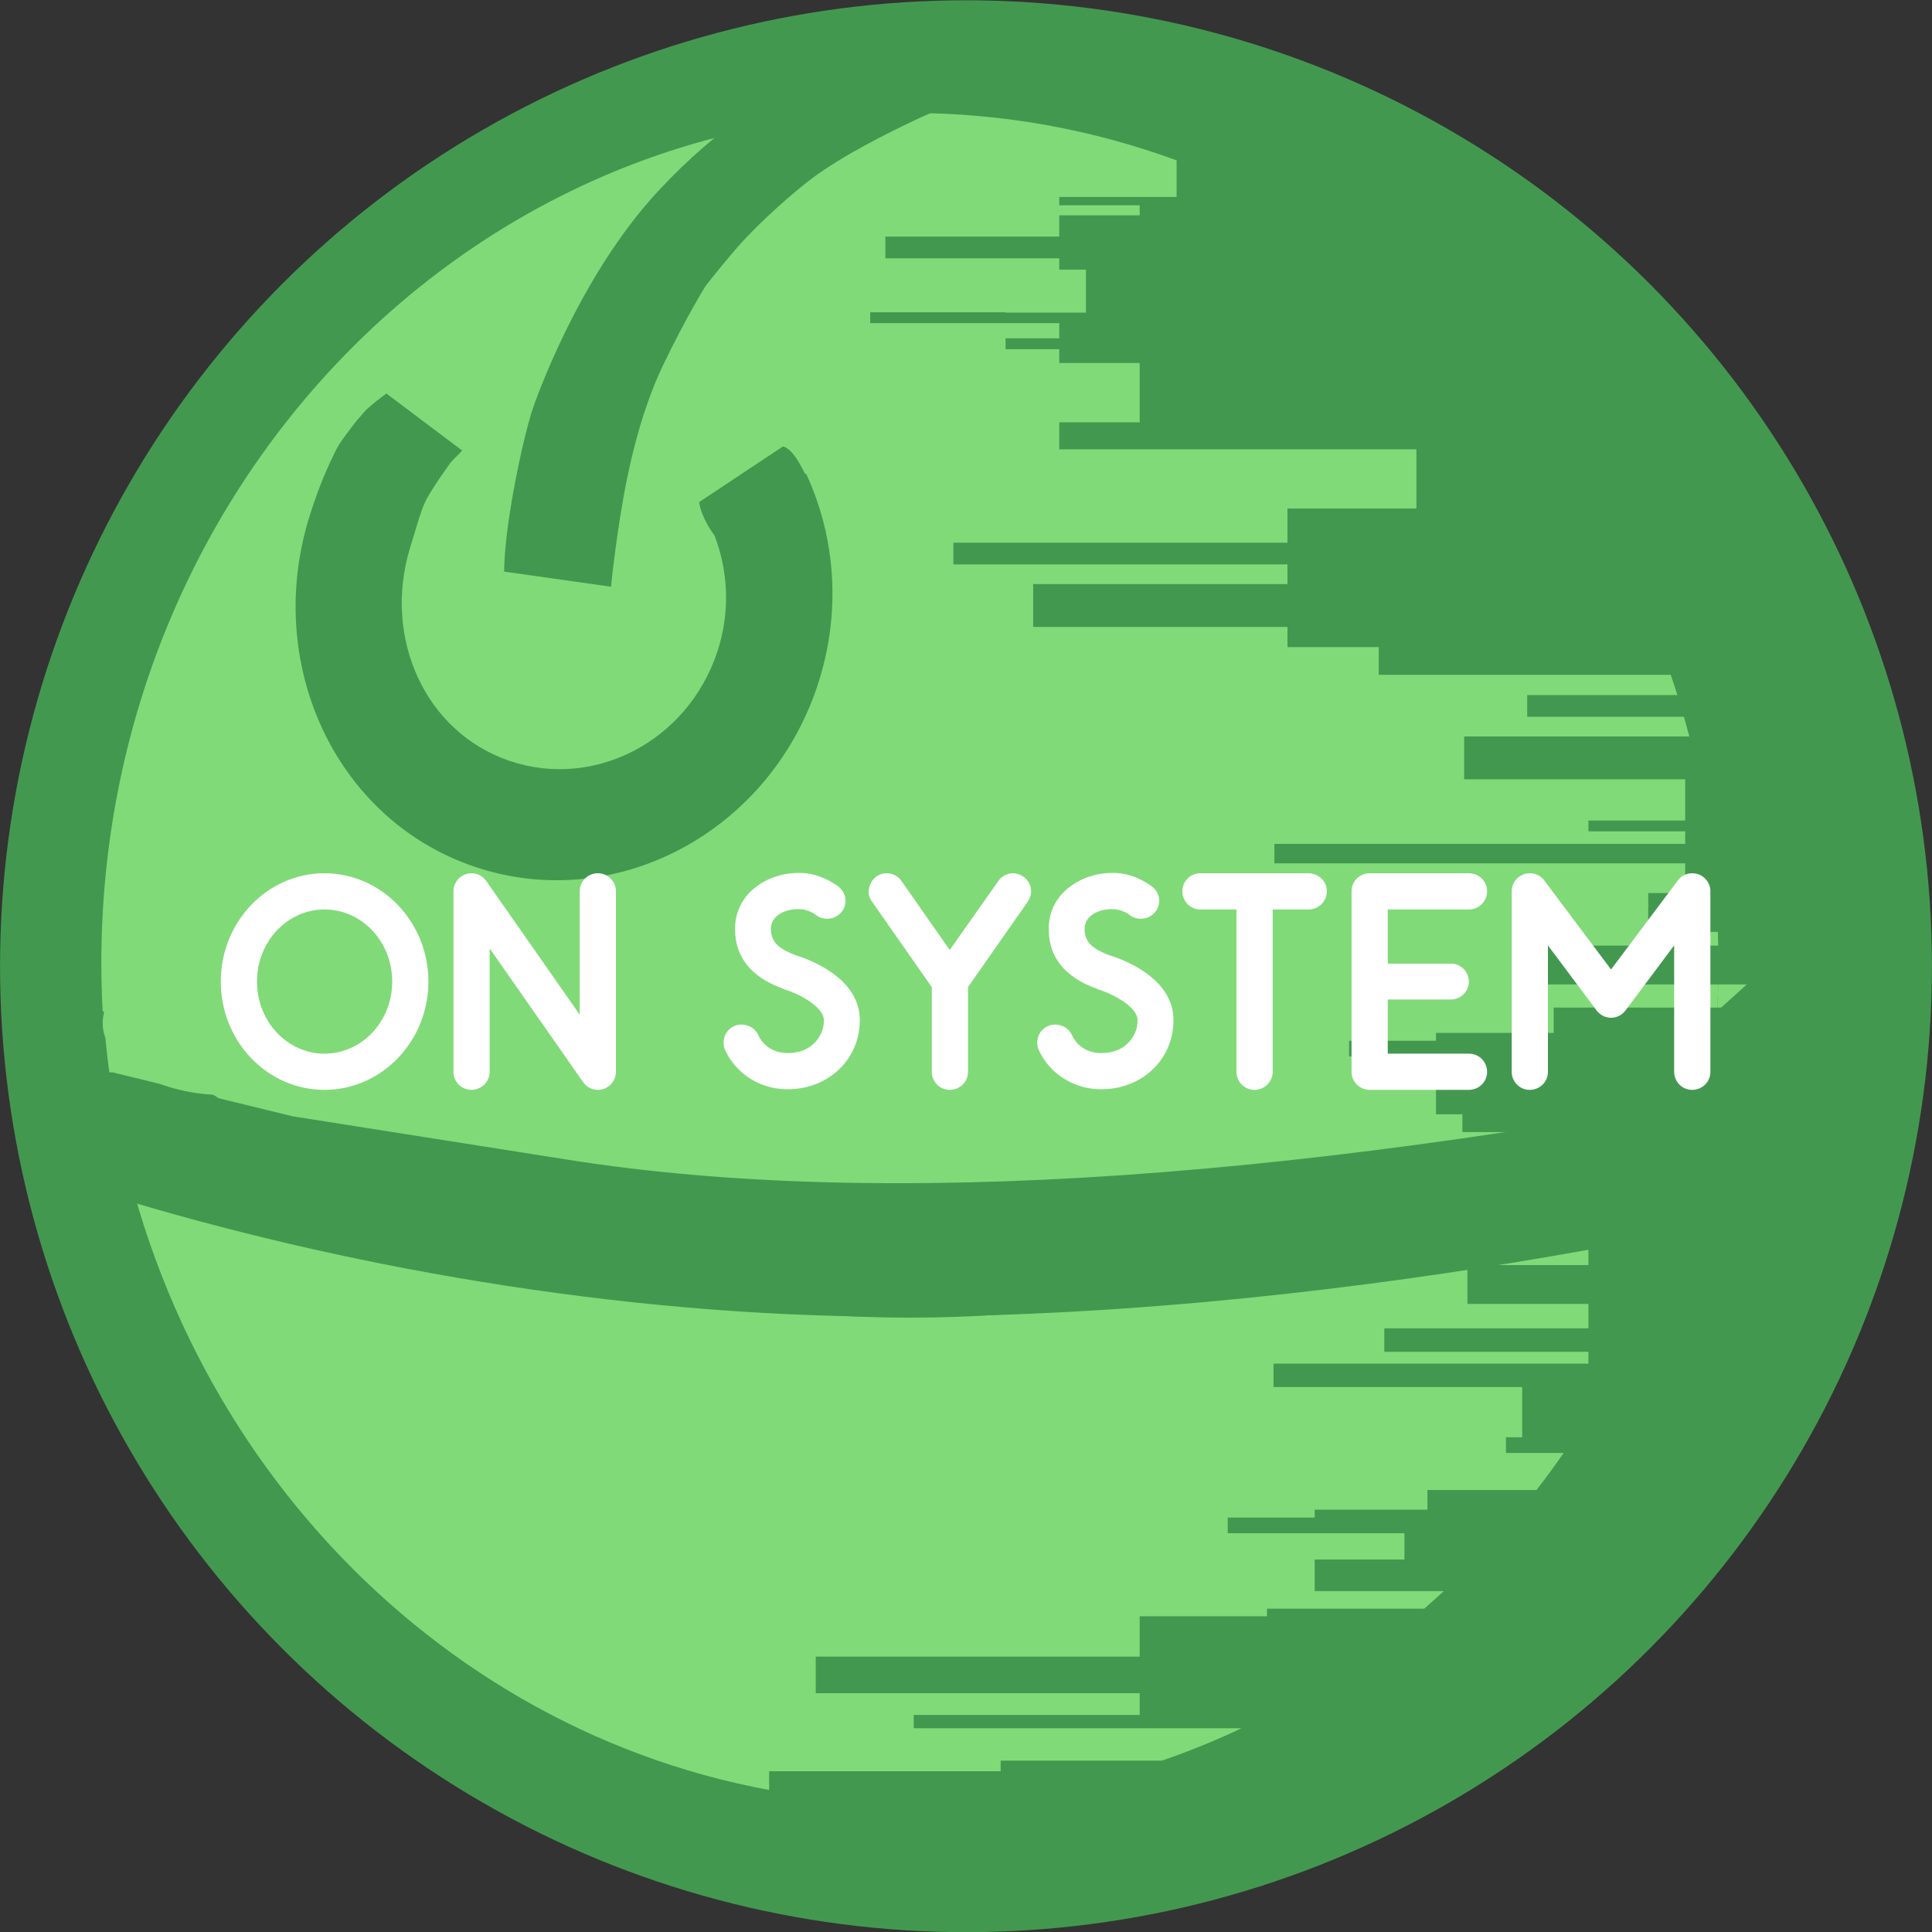 <?xml version="1.0" encoding="UTF-8" standalone="no"?>
<!-- Created with Inkscape (http://www.inkscape.org/) -->

<svg
   xmlns:dc="http://purl.org/dc/elements/1.1/"
   xmlns:cc="http://creativecommons.org/ns#"
   xmlns:rdf="http://www.w3.org/1999/02/22-rdf-syntax-ns#"
   xmlns:svg="http://www.w3.org/2000/svg"
   xmlns="http://www.w3.org/2000/svg"
   xmlns:sodipodi="http://sodipodi.sourceforge.net/DTD/sodipodi-0.dtd"
   xmlns:inkscape="http://www.inkscape.org/namespaces/inkscape"
   width="512"
   height="512"
   id="svg2"
   version="1.1"
   inkscape:version="0.91 r13725"
   sodipodi:docname="ons-logo-letterd.svg">
  <rect width="100%" height="100%" fill="#333333" stroke="none"/>
  <defs
     id="defs4" />
  <sodipodi:namedview
     id="base"
     pagecolor="#ffffff"
     bordercolor="#666666"
     borderopacity="1.0"
     inkscape:pageopacity="0.0"
     inkscape:pageshadow="2"
     inkscape:zoom="0.98994951"
     inkscape:cx="104.98128"
     inkscape:cy="388.72316"
     inkscape:document-units="px"
     inkscape:current-layer="text4207"
     showgrid="false"
     showguides="true"
     inkscape:guide-bbox="true"
     inkscape:window-width="2495"
     inkscape:window-height="1056"
     inkscape:window-x="65"
     inkscape:window-y="24"
     inkscape:window-maximized="1"
     fit-margin-top="0"
     fit-margin-left="0"
     fit-margin-right="0"
     fit-margin-bottom="0" />
  <g
     inkscape:label="Layer 1"
     inkscape:groupmode="layer"
     id="layer1"
     transform="translate(1.1048125e-5,-342.362)">
    <g
       id="g3345" />
    <g
       id="g3470"
       transform="matrix(1.149,0,0,1.149,-134.095,290.416)">
      <g
         id="g3022"
         transform="translate(0,-172.275)">
        <g
           id="g3419">
          <g
             id="g4182">
            <circle
               r="202.536"
               cy="522.537"
               cx="377.292"
               transform="matrix(1.1,0,0,1.1,-75.516,-134.451)"
               id="path2987-5"
               style="opacity:1;fill:#439850;fill-opacity:1;stroke:#000000;stroke-width:0;stroke-miterlimit:4;stroke-dasharray:none;stroke-opacity:0.412" />
            <circle
               r="67.68"
               cy="374.55"
               cx="332.34"
               transform="matrix(1.082,0,0,1.082,-97.487,-37.313)"
               id="path3854"
               style="fill:#8a3951;fill-opacity:1;stroke:#000000;stroke-width:0;stroke-miterlimit:4;stroke-dasharray:none;stroke-opacity:0.412" />
            <g
               style="fill:#80da78;fill-opacity:1"
               id="g3074"
               transform="matrix(0.798,0,0,0.839,10.757,242.27)">
              <path
                 id="path3076"
                 d="m 630.212,247.44 c 2.502,-2.081 4.967,-4.198 7.395,-6.352 l -8.238,0 c -0.053,2.124 -0.135,4.242 -0.24,6.352 l 1.083,0 z"
                 inkscape:connector-curvature="0"
                 style="fill:#80da78;fill-opacity:1" />
              <path
                 style="fill:#80da78;fill-opacity:1"
                 id="path3078"
                 d="m 579.996,281.674 -24.561,0 0,-4.889 -7.619,0 0,-8.683 7.619,0 0,-7.221 -32.748,0 0,-4.313 25.127,0 0,-2.157 7.621,0 26.385,0 0,-6.971 47.307,0 c 0.105,-2.11 0.188,-4.228 0.24,-6.352 l -50.994,0 0,-10.68 51.006,0 c -0.02,-1.259 -0.063,-2.516 -0.111,-3.769 l -20.113,0 0,-10.68 10.68,0 0,-8.166 -118.73,0 0,-5.339 118.729,0 0,-3.454 -27.969,0 0,-2.982 27.969,0 0,-11.334 -63.887,0 0,-11.764 65.088,0 c -0.504,-1.818 -1.025,-3.625 -1.568,-5.426 l -45.299,0 0,-5.968 43.41,0 c -0.619,-1.862 -1.262,-3.715 -1.924,-5.556 l -84.391,0 0,-7.629 -26.383,0 0,-5.537 -73.498,0 0,-11.764 73.498,0 0,-5.425 -96.557,0 0,-5.969 96.557,0 0,-9.4 37.271,0 0,-16.272 -103.228,0 0,-7.42 23.242,0 0,-16.307 -23.242,0 0,-3.796 -15.523,0 0,-2.984 15.523,0 0,-4.178 -54.649,0 0,-2.983 39.126,0 0,0.094 23.24,0 0,-11.817 -7.717,0 0,-3.117 -50.253,0 0,-5.966 50.253,0 0,-5.846 23.242,0 0,-2.754 -23.242,0 0,-2.297 33.918,0 0,-10.054 C 448.705,6.117 422.767,1.518 395.75,1.518 c -129.065,0 -233.691,104.626 -233.691,233.69 0,4.421 0.135,8.809 0.377,13.167 61.412,50.517 145,78.291 233.314,78.291 66.484,0 130.353,-15.085 184.246,-44.992 z M 332.623,106.135 c -2.005,14.457 -9.213,29.846 -20.295,43.331 -15.844,19.28 -36.883,31.257 -54.903,31.257 -7.769,0 -14.688,-2.31 -20.004,-6.682 -18.006,-14.797 -13.7,-49.899 9.594,-78.247 15.845,-19.28 36.883,-31.257 54.903,-31.257 7.77,0 14.686,2.31 20.005,6.68 8.997,7.391 12.796,19.792 10.7,34.918 z"
                 inkscape:connector-curvature="0" />
              <path
                 style="fill:#80da78;fill-opacity:1"
                 id="path3080"
                 d="m 395.75,332.681 c -87.404,0 -170.337,-27.986 -232.521,-76.826 10.427,104.519 89.72,188.75 191.846,206.676 l 0,-5.147 66.909,0 0,-2.913 46.613,0 c 7.863,-2.578 15.549,-5.548 23.018,-8.913 l -29.449,0 -65.308,0 0,-3.65 65.308,0 0,-5.981 -93.629,0 0,-10.052 93.629,0 0,-11.098 36.791,0 0,-2.092 45.465,0 c 1.91,-1.578 3.785,-3.194 5.645,-4.83 l -37.318,0 0,-8.685 25.936,0 0,-7.218 -51.066,0 0,-4.314 25.129,0 0,-2.158 32.58,0 0,-5.408 31.52,0 c 2.715,-3.322 5.33,-6.723 7.859,-10.19 l -16.68,0 0,-4.313 4.697,0 0,-13.797 -71.877,0 0,-6.441 91.02,0 0,-3.27 -59,0 0,-6.444 59,0 0,-6.704 -34.967,0 0,-10.68 34.963,0 0,-7.226 -13.49,0 0,-5.338 26.387,0 0,-19.201 18.379,0 c 0.297,-1.252 0.576,-2.509 0.854,-3.77 l -35.523,0 C 532.464,314.95 465.5,332.681 395.75,332.681 Z"
                 inkscape:connector-curvature="0" />
              <g
                 style="fill:#80da78;fill-opacity:1"
                 id="g3082">
                <path
                   style="fill:#80da78;fill-opacity:1"
                   id="path3084"
                   d="m 276.31,144.557 c -0.403,-1.177 -0.618,-2.484 -0.64,-3.884 l -0.019,-1.292 -42.766,0 -0.149,1.141 c -1.012,7.75 -0.209,14.785 2.319,20.348 l 0.517,1.135 41.145,-16.261 -0.407,-1.187 z"
                   inkscape:connector-curvature="0" />
                <path
                   style="fill:#80da78;fill-opacity:1"
                   id="path3086"
                   d="m 306.476,129.979 c -0.297,2.13 -1.001,4.343 -2.091,6.576 l -0.518,1.061 6.604,4.138 0.721,-0.99 c 4.866,-6.69 8.709,-13.704 11.421,-20.845 l 1.619,-4.263 -17.667,13.365 -0.089,0.958 z"
                   inkscape:connector-curvature="0" />
                <path
                   style="fill:#80da78;fill-opacity:1"
                   id="path3088"
                   d="m 268.45,83.859 c -6.095,4.533 -11.688,9.878 -16.625,15.887 -0.329,0.4 -0.648,0.805 -0.967,1.209 l -1.218,1.538 33.275,21.972 0.756,-0.734 c 1.201,-1.162 2.484,-2.197 3.818,-3.079 l 0.975,-0.644 -18.764,-37.077 -1.25,0.928 z"
                   inkscape:connector-curvature="0" />
                <path
                   style="fill:#80da78;fill-opacity:1"
                   id="path3090"
                   d="m 317.97,76.028 c -2.796,-2.297 -6.146,-3.861 -9.967,-4.652 l -1.5,-0.31 -2.41,49.352 0.311,0.387 c 0.301,0.375 0.572,0.781 0.813,1.208 l 0.736,1.312 20.03,-15.15 0.09,-0.506 c 0.143,-0.799 0.271,-1.593 0.385,-2.388 1.785,-12.901 -1.229,-23.289 -8.488,-29.253 z"
                   inkscape:connector-curvature="0" />
                <path
                   style="fill:#80da78;fill-opacity:1"
                   id="path3092"
                   d="m 280.902,149.827 -0.518,-0.25 -42.123,16.648 1.39,1.412 c 0.624,0.634 1.169,1.142 1.722,1.597 4.252,3.493 9.651,5.265 16.052,5.265 7.991,0 17.022,-2.832 26.116,-8.189 l 0.533,-0.314 2.406,-15.17 -1.491,-0.044 c -1.487,-0.043 -2.863,-0.365 -4.087,-0.955 z"
                   inkscape:connector-curvature="0" />
                <path
                   style="fill:#80da78;fill-opacity:1"
                   id="path3094"
                   d="m 300.406,142.563 c -2.37,2.759 -5.171,4.98 -8.098,6.426 l -0.609,0.3 -2.083,13.132 2.617,-2.025 c 5.08,-3.932 9.854,-8.51 14.191,-13.606 l 0.983,-1.157 -6.269,-3.925 -0.732,0.855 z"
                   inkscape:connector-curvature="0" />
                <path
                   style="fill:#80da78;fill-opacity:1"
                   id="path3096"
                   d="m 293.954,117.769 c 1.416,-0.324 2.755,-0.42 4.004,-0.317 l 1.354,0.116 2.285,-46.802 -1.445,0.073 c -7.858,0.396 -16.608,3.404 -25.307,8.699 l -1.035,0.631 19.143,37.83 1.001,-0.23 z"
                   inkscape:connector-curvature="0" />
                <path
                   style="fill:#80da78;fill-opacity:1"
                   id="path3098"
                   d="m 277.041,133.621 c 0.565,-1.475 1.27,-2.903 2.092,-4.246 l 0.664,-1.081 -33.05,-21.82 -0.726,1.08 c -5.473,8.146 -9.537,16.882 -11.754,25.262 l -0.436,1.647 42.887,0 0.323,-0.842 z"
                   inkscape:connector-curvature="0" />
              </g>
            </g>
            <circle
               r="202.536"
               cy="522.537"
               cx="377.292"
               transform="matrix(0.404,0,0,0.416,99.106,151.399)"
               id="path2987"
               style="fill:#80da78;fill-opacity:1;stroke:#000000;stroke-width:0;stroke-miterlimit:4;stroke-dasharray:none;stroke-opacity:0.412" />
            <path
               sodipodi:nodetypes="csssccsssc"
               inkscape:connector-curvature="0"
               id="path3872"
               d="m 541.209,493.391 c 0,0 -105.878,27.779 -217.96,27.779 -64.63,0 -129.472,-12.122 -180.584,-27.779 -8.952,-2.742 -16.9,-6.374 -16.9,-14.29 0,-7.917 7.538,-14.29 16.9,-14.29 l 41.61,10.154 63.718,10.049 c 72.156,11.38 170.58,4.712 293.217,-20.203 9.175,-1.864 16.9,6.374 16.9,14.29 0,7.917 -7.538,14.29 -16.9,14.29 z"
               style="opacity:1;fill:#439850;fill-opacity:1;stroke:#000000;stroke-width:0;stroke-miterlimit:4;stroke-opacity:0.412" />
            <g
               style="fill:#439850;fill-opacity:1"
               id="g3197"
               transform="matrix(0.132,0,0,0.155,187.6,288.06)">
              <title
                 id="title3199">Layer 1</title>
              <path
                 style="fill:#439850;fill-opacity:1;fill-rule:evenodd;stroke-width:3.806;stroke-linecap:round;stroke-linejoin:round;stroke-miterlimit:4;stroke-dasharray:7.612, 7.612;stroke-dashoffset:0;stroke-opacity:0.841;marker-start:none;marker-mid:none;marker-end:none"
                 d="M 291.359,834.147 C 46.87,763.299 -77.667,529.487 4.832,309.881 21.55,265.377 35.909,239 47.097,219.384 c 10.335,-18.121 18.819,-25.643 29.077,-37.817 7.33,-8.699 13.533,-14.311 26.666,-27.251 0,0 14.251,-11.007 29.098,-20.185 21.254,-13.139 39.31,-25.34 59.149,-6.429 69.491,66.241 36.648,34.903 67.444,66.862 20.595,21.373 16.366,15.477 -8.062,38.159 l -18.645,22.605 c -30.23,39.219 -26.817,32.508 -52.618,105.083 -47.3,133.048 25.917,273.547 174.007,316.46 148.09,42.913 310.501,-29.225 362.55,-160.977 23.547,-59.606 19.821,-120.927 -4.415,-174.486 -18.645,-21.155 -42.696,-62.636 -14.2,-77.955 42.276,-22.728 67.235,-32.184 119.918,-53.535 23.272,-9.431 42.088,21.812 52.587,40.205 l 1.691,-0.755 c 51.815,94.821 62.433,207.997 19.292,317.201 C 804.304,785.1 535.848,904.995 291.359,834.147 Z"
                 id="path3329"
                 inkscape:connector-curvature="0"
                 sodipodi:nodetypes="sssscsssccssscssccss" />
              <path
                 style="fill:#439850;fill-opacity:1;fill-rule:evenodd;stroke-width:3.806;stroke-linecap:round;stroke-linejoin:round;stroke-miterlimit:4;stroke-dasharray:7.612, 7.612;stroke-dashoffset:0;stroke-opacity:0.841;marker-start:none;marker-mid:none;marker-end:none"
                 d="m 362.073,452.263 c -49.074,-14.221 13.679,-258.185 32.969,-302.359 0,0 76.619,-192.368 219.377,-322.262 102.29,-93.073 204.795,-150.831 341.745,-202.627 56.74,-21.46 295.81,-52.387 346.497,-43.095 131.125,24.037 -152.284,106.047 -234.231,138.801 -57.374,22.932 -132.951,55.342 -186.567,89.303 -29.816,18.887 -90.508,63.982 -129.069,101.178 -17.071,16.467 -49.252,50.284 -56.828,58.854 0,0 -34.036,46.151 -74.353,117.871 -26.587,47.296 -51.866,112.368 -70.085,200.57 -9.408,45.547 -22.216,124.833 -23.008,155.392 -1.221,47.133 -117.374,22.596 -166.448,8.375 z"
                 id="path8"
                 inkscape:connector-curvature="0"
                 sodipodi:nodetypes="scsssssscssss" />
            </g>
            <ellipse
               ry="17.425"
               rx="15.657"
               cy="459.655"
               cx="155.563"
               transform="matrix(1.688,0,0.085,0.901,-134.802,40.194)"
               id="path3335"
               style="fill:#80da78;fill-opacity:1;stroke:#000000;stroke-width:0;stroke-miterlimit:4;stroke-dasharray:none;stroke-opacity:0.412" />
            <ellipse
               ry="4.554"
               rx="4.821"
               cy="466.916"
               cx="166.607"
               transform="translate(-1.429,-2.893)"
               id="path3337"
               style="fill:#000000;fill-opacity:0;stroke:#000000;stroke-width:0;stroke-miterlimit:4;stroke-dasharray:none;stroke-opacity:0.412" />
          </g>
          <g
             style="font-style:normal;font-weight:normal;font-size:71.37px;line-height:125%;font-family:sans-serif;letter-spacing:0px;word-spacing:0px;fill:#000000;fill-opacity:1;stroke:none;stroke-width:1px;stroke-linecap:butt;stroke-linejoin:miter;stroke-opacity:1"
             id="text4207">
            <path
               d="m 191.536,468.856 c 13.204,0 23.98,-11.205 23.98,-24.98 0,-13.774 -10.777,-24.98 -23.98,-24.98 -13.204,0 -23.909,11.205 -23.909,24.98 0,13.774 10.706,24.98 23.909,24.98 z m 0,-41.609 c 8.636,0 15.63,7.423 15.63,16.629 0,9.207 -6.994,16.629 -15.63,16.629 -8.564,0 -15.559,-7.423 -15.559,-16.629 0,-9.207 6.994,-16.629 15.559,-16.629 z"
               style="font-style:normal;font-variant:normal;font-weight:bold;font-stretch:normal;font-family:'Odin Rounded';-inkscape-font-specification:'Odin Rounded Bold';fill:#ffffff"
               id="path4175" />
            <path
               d="m 254.624,468.856 c 2.284,0 4.139,-1.927 4.139,-4.139 l 0,-41.68 c 0,-2.284 -1.856,-4.139 -4.139,-4.139 -2.355,0 -4.211,1.856 -4.211,4.139 l 0,28.477 -21.554,-30.832 c -0.785,-1.142 -2.07,-1.784 -3.354,-1.784 -2.498,0 -4.211,1.998 -4.211,4.139 l 0,41.68 c 0,2.284 1.856,4.139 4.139,4.139 2.284,0 4.211,-1.856 4.211,-4.139 l 0,-28.477 21.554,30.832 c 0.785,1.142 2.07,1.784 3.426,1.784 z"
               style="font-style:normal;font-variant:normal;font-weight:bold;font-stretch:normal;font-family:'Odin Rounded';-inkscape-font-specification:'Odin Rounded Bold';fill:#ffffff"
               id="path4177" />
            <path
               d="m 300.019,437.738 c -2.783,-1.142 -5.496,-2.427 -5.496,-5.924 l 0,-0.285 c 0.071,-2.569 2.783,-4.354 6.281,-4.354 l 0.428,0 c 1.285,0.071 2.712,0.571 3.783,1.427 0.785,0.571 1.642,0.785 2.498,0.785 1.285,0 2.498,-0.571 3.354,-1.642 0.571,-0.714 0.856,-1.642 0.856,-2.498 0,-1.213 -0.571,-2.427 -1.642,-3.283 -2.498,-1.856 -5.567,-3.069 -8.564,-3.14 l -0.642,0 c -3.711,0 -7.208,1.213 -9.778,3.212 -3.069,2.284 -4.71,5.567 -4.853,9.207 l 0,0.571 c 0,6.423 3.711,11.062 11.062,13.703 l 0.285,0.143 c 2.712,0.785 8.921,3.711 9.135,6.994 l 0,0.285 c 0,1.927 -0.785,3.711 -2.212,5.139 -1.499,1.499 -3.569,2.284 -6.066,2.284 l -0.357,0 c -2.926,-0.071 -5.353,-1.642 -6.495,-4.139 -0.714,-1.57 -2.284,-2.427 -3.854,-2.427 -0.571,0 -1.142,0.071 -1.713,0.357 -1.57,0.714 -2.427,2.212 -2.427,3.783 0,0.571 0.071,1.213 0.357,1.784 2.498,5.353 7.779,8.779 13.846,8.993 l 0.571,0 c 4.71,0 8.993,-1.713 12.133,-4.853 2.855,-2.855 4.496,-6.78 4.496,-10.92 l 0,-0.714 c -0.428,-9.849 -12.847,-13.846 -14.988,-14.488 z"
               style="font-style:normal;font-variant:normal;font-weight:bold;font-stretch:normal;font-family:'Odin Rounded';-inkscape-font-specification:'Odin Rounded Bold';fill:#ffffff"
               id="path4179" />
            <path
               d="m 352.744,419.681 c -0.714,-0.5 -1.57,-0.785 -2.355,-0.785 -1.356,0 -2.641,0.642 -3.426,1.784 l -11.205,15.916 -11.134,-15.916 c -0.785,-1.142 -2.07,-1.784 -3.426,-1.784 -2.569,0 -4.139,2.212 -4.139,4.354 0,0.856 0.285,1.57 0.785,2.212 l 13.774,19.698 0,19.555 c 0,2.284 1.856,4.139 4.139,4.139 2.355,0 4.211,-1.856 4.211,-4.139 l 0,-19.555 13.774,-19.698 c 0.5,-0.714 0.785,-1.57 0.785,-2.427 0,-1.285 -0.642,-2.569 -1.784,-3.354 z"
               style="font-style:normal;font-variant:normal;font-weight:bold;font-stretch:normal;font-family:'Odin Rounded';-inkscape-font-specification:'Odin Rounded Bold';fill:#ffffff"
               id="path4181" />
            <path
               d="m 372.365,437.738 c -2.783,-1.142 -5.496,-2.427 -5.496,-5.924 l 0,-0.285 c 0.071,-2.569 2.783,-4.354 6.281,-4.354 l 0.428,0 c 1.285,0.071 2.712,0.571 3.783,1.427 0.785,0.571 1.642,0.785 2.498,0.785 1.285,0 2.498,-0.571 3.354,-1.642 0.571,-0.714 0.856,-1.642 0.856,-2.498 0,-1.213 -0.571,-2.427 -1.642,-3.283 -2.498,-1.856 -5.567,-3.069 -8.564,-3.14 l -0.642,0 c -3.711,0 -7.208,1.213 -9.778,3.212 -3.069,2.284 -4.71,5.567 -4.853,9.207 l 0,0.571 c 0,6.423 3.711,11.062 11.062,13.703 l 0.285,0.143 c 2.712,0.785 8.921,3.711 9.135,6.994 l 0,0.285 c 0,1.927 -0.785,3.711 -2.212,5.139 -1.499,1.499 -3.569,2.284 -6.066,2.284 l -0.357,0 c -2.926,-0.071 -5.353,-1.642 -6.495,-4.139 -0.714,-1.57 -2.284,-2.427 -3.854,-2.427 -0.571,0 -1.142,0.071 -1.713,0.357 -1.57,0.714 -2.427,2.212 -2.427,3.783 0,0.571 0.071,1.213 0.357,1.784 2.498,5.353 7.779,8.779 13.846,8.993 l 0.571,0 c 4.71,0 8.993,-1.713 12.133,-4.853 2.855,-2.855 4.496,-6.78 4.496,-10.92 l 0,-0.714 c -0.428,-9.849 -12.847,-13.846 -14.988,-14.488 z"
               style="font-style:normal;font-variant:normal;font-weight:bold;font-stretch:normal;font-family:'Odin Rounded';-inkscape-font-specification:'Odin Rounded Bold';fill:#ffffff"
               id="path4183" />
            <path
               d="m 393.545,418.896 c -2.284,0 -4.139,1.856 -4.139,4.139 0,2.355 1.856,4.211 4.139,4.211 l 8.35,0 0,37.469 c 0,2.284 1.856,4.139 4.139,4.139 2.284,0 4.211,-1.856 4.211,-4.139 l 0,-37.469 8.279,0 c 2.284,0 4.211,-1.856 4.211,-4.211 0,-2.284 -1.927,-4.139 -4.211,-4.139 l -24.98,0 z"
               style="font-style:normal;font-variant:normal;font-weight:bold;font-stretch:normal;font-family:'Odin Rounded';-inkscape-font-specification:'Odin Rounded Bold';fill:#ffffff"
               id="path4185" />
            <path
               d="m 455.485,460.505 -18.699,0 0,-12.49 14.56,0 c 2.284,0 4.139,-1.856 4.139,-4.139 0,-2.284 -1.856,-4.139 -4.139,-4.139 l -14.56,0 0,-12.49 18.699,0 c 2.355,0 4.211,-1.856 4.211,-4.211 0,-2.284 -1.856,-4.139 -4.211,-4.139 l -22.839,0 c -2.355,0 -4.211,1.856 -4.211,4.139 l 0,41.68 c 0,2.284 1.856,4.139 4.211,4.139 l 22.839,0 c 2.355,0 4.211,-1.856 4.211,-4.139 0,-2.355 -1.856,-4.211 -4.211,-4.211 z"
               style="font-style:normal;font-variant:normal;font-weight:bold;font-stretch:normal;font-family:'Odin Rounded';-inkscape-font-specification:'Odin Rounded Bold';fill:#ffffff"
               id="path4187" />
            <path
               d="m 506.984,468.856 c 2.355,0 4.211,-1.856 4.211,-4.139 l 0,-41.68 c 0,-2.212 -1.784,-4.139 -4.211,-4.139 -1.285,0 -2.498,0.571 -3.283,1.642 l -15.416,20.555 -15.416,-20.555 c -0.785,-1.071 -1.998,-1.642 -3.283,-1.642 -2.427,0 -4.211,1.927 -4.211,4.139 l 0,41.68 c 0,2.284 1.856,4.139 4.139,4.139 2.355,0 4.211,-1.856 4.211,-4.139 l 0,-29.19 11.205,14.988 c 0.785,1.071 2.07,1.713 3.354,1.713 1.285,0 2.569,-0.642 3.354,-1.713 l 11.205,-14.988 0,29.19 c 0,2.284 1.856,4.139 4.139,4.139 z"
               style="font-style:normal;font-variant:normal;font-weight:bold;font-stretch:normal;font-family:'Odin Rounded';-inkscape-font-specification:'Odin Rounded Bold';fill:#ffffff"
               id="path4189" />
          </g>
        </g>
        <rect
           style="fill:#80da78;fill-opacity:1;stroke:#000000;stroke-width:0;stroke-miterlimit:4;stroke-dasharray:none;stroke-opacity:0.412"
           id="rect3373"
           width="27.054"
           height="23.253"
           x="233.831"
           y="448.121"
           transform="matrix(0.833,-0.553,0.171,0.985,0,0)" />
        <rect
           style="fill:#80da78;fill-opacity:1;stroke:#000000;stroke-width:0;stroke-miterlimit:4;stroke-dasharray:none;stroke-opacity:0.412"
           id="rect3373-6"
           width="23.594"
           height="20.279"
           x="-319.679"
           y="113.692"
           transform="matrix(-0.799,-0.601,-0.229,0.973,0,0)" />
        <rect
           style="fill:#80da78;fill-opacity:1;stroke:#000000;stroke-width:0;stroke-miterlimit:4;stroke-dasharray:none;stroke-opacity:0.412"
           id="rect3413"
           width="29.799"
           height="29.799"
           x="278.311"
           y="313.306"
           transform="matrix(0.99,0.14,-0.14,0.99,0,0)" />
      </g>
    </g>
  </g>
</svg>
